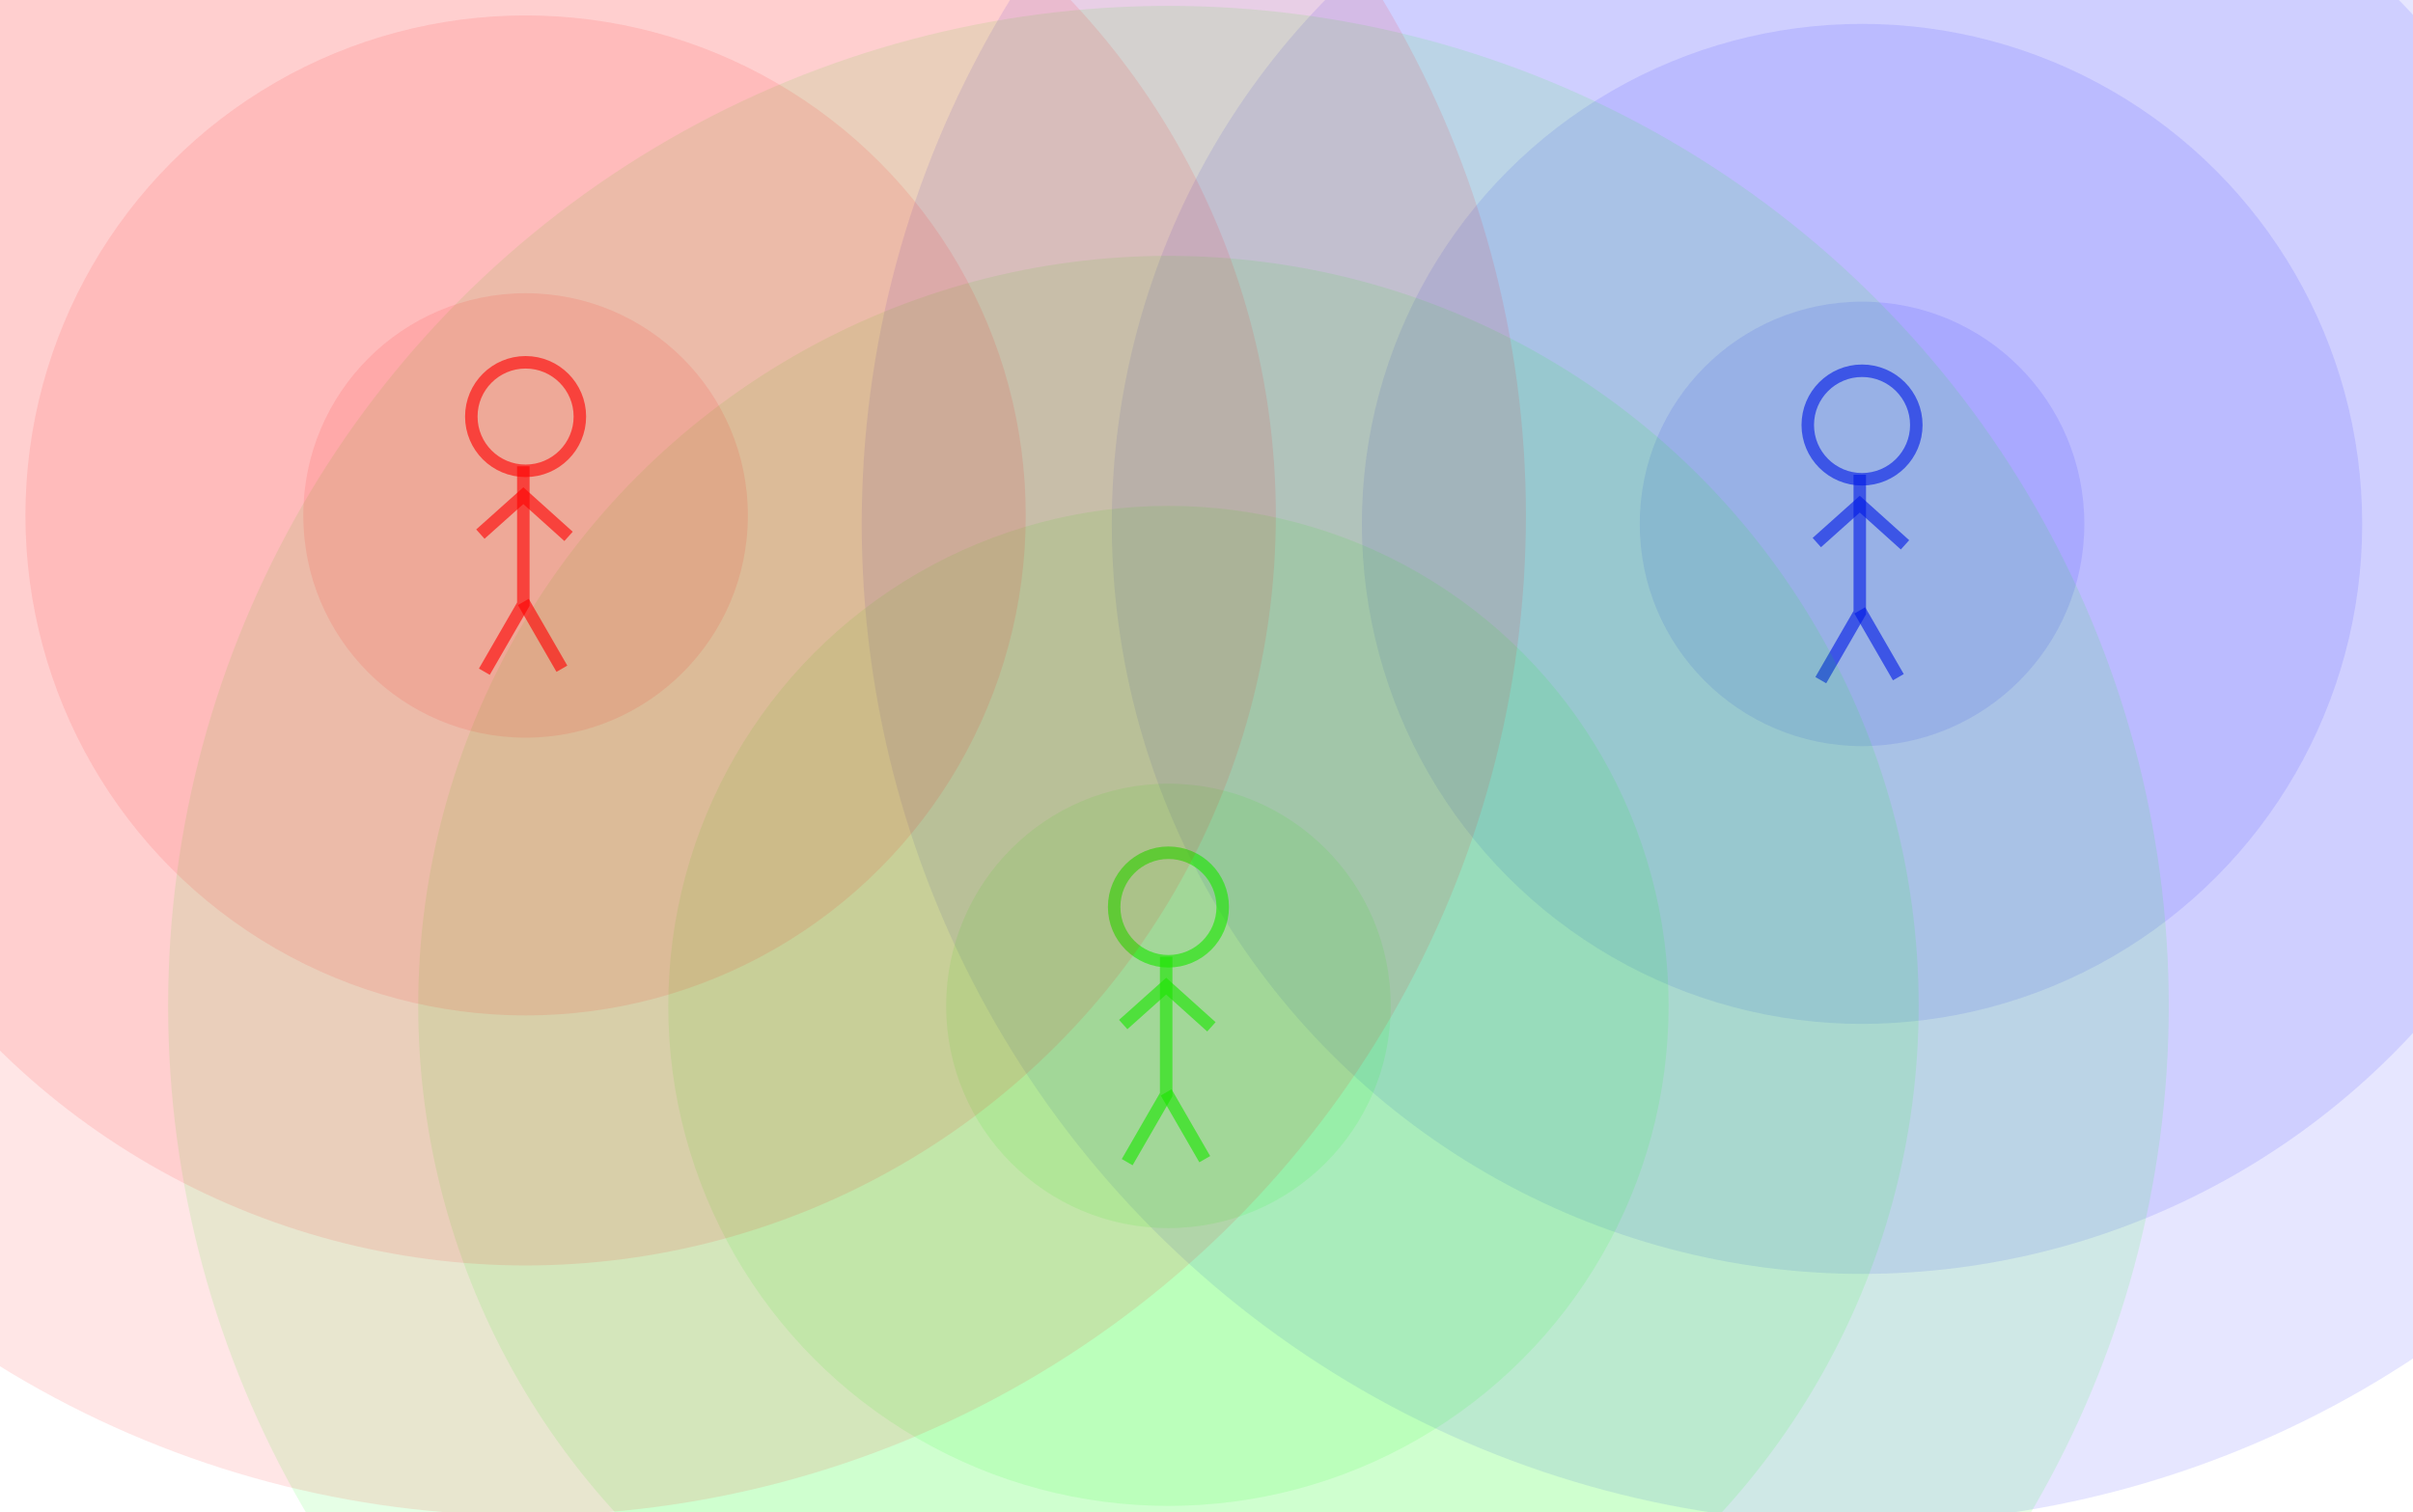 <?xml version="1.0" encoding="UTF-8" standalone="no"?>
<!-- Created with Inkscape (http://www.inkscape.org/) -->

<svg
   xmlns:dc="http://purl.org/dc/elements/1.1/"
   xmlns:cc="http://creativecommons.org/ns#"
   xmlns:rdf="http://www.w3.org/1999/02/22-rdf-syntax-ns#"
   xmlns:svg="http://www.w3.org/2000/svg"
   xmlns="http://www.w3.org/2000/svg"
   xmlns:sodipodi="http://sodipodi.sourceforge.net/DTD/sodipodi-0.dtd"
   xmlns:inkscape="http://www.inkscape.org/namespaces/inkscape"
   width="193mm"
   height="121mm"
   viewBox="0 0 683.858 428.74"
   id="svg2"
   version="1.1"
   inkscape:version="0.91 r13725"
   sodipodi:docname="circlesofinfluence2.svg"
   inkscape:export-filename="/Users/jussiholtta/github/misc-graphics/influence2.png"
   inkscape:export-xdpi="248.97023"
   inkscape:export-ydpi="248.97023">
  <defs
     id="defs4" />
  <sodipodi:namedview
     id="base"
     pagecolor="#ffffff"
     bordercolor="#666666"
     borderopacity="1.0"
     inkscape:pageopacity="0.0"
     inkscape:pageshadow="2"
     inkscape:zoom="0.41715559"
     inkscape:cx="353.52836"
     inkscape:cy="275.17566"
     inkscape:document-units="px"
     inkscape:current-layer="layer1"
     showgrid="false"
     inkscape:window-width="1440"
     inkscape:window-height="851"
     inkscape:window-x="0"
     inkscape:window-y="1"
     inkscape:window-maximized="1"
     width="200mm"
     units="in"
     fit-margin-top="0"
     fit-margin-left="0"
     fit-margin-right="0"
     fit-margin-bottom="0" />
  <g
     inkscape:label="Layer 1"
     inkscape:groupmode="layer"
     id="layer1"
     transform="translate(104.027,-81.518)">
    <g
       id="g4875"
       transform="translate(-326.017,249.307)">
      <g
         id="g4869">
        <circle
           r="283.5"
           cy="-19.268"
           cx="749.702"
           id="circle4565"
           style="opacity:1;fill:#0000ff;fill-opacity:0.098;fill-rule:evenodd;stroke:none;stroke-width:7.087;stroke-linecap:round;stroke-linejoin:round;stroke-miterlimit:4;stroke-dasharray:none;stroke-dashoffset:0;stroke-opacity:1" />
        <circle
           style="opacity:1;fill:#0000ff;fill-opacity:0.098;fill-rule:evenodd;stroke:none;stroke-width:7.087;stroke-linecap:round;stroke-linejoin:round;stroke-miterlimit:4;stroke-dasharray:none;stroke-dashoffset:0;stroke-opacity:1"
           id="circle4567"
           cx="749.702"
           cy="-19.268"
           r="212.625" />
        <circle
           r="141.75"
           cy="-19.268"
           cx="749.702"
           id="circle4569"
           style="opacity:1;fill:#0000ff;fill-opacity:0.098;fill-rule:evenodd;stroke:none;stroke-width:7.087;stroke-linecap:round;stroke-linejoin:round;stroke-miterlimit:4;stroke-dasharray:none;stroke-dashoffset:0;stroke-opacity:1" />
        <circle
           style="opacity:1;fill:#0000ff;fill-opacity:0.098;fill-rule:evenodd;stroke:none;stroke-width:7.087;stroke-linecap:round;stroke-linejoin:round;stroke-miterlimit:4;stroke-dasharray:none;stroke-dashoffset:0;stroke-opacity:1"
           id="circle4571"
           cx="749.702"
           cy="-19.268"
           r="63" />
      </g>
      <g
         style="stroke:#0000ff;stroke-opacity:0.608"
         id="g4823">
        <circle
           r="15.382"
           cy="-47.301"
           cx="749.702"
           id="circle4575"
           style="opacity:1;fill:none;fill-opacity:0.098;fill-rule:evenodd;stroke:#0000ff;stroke-width:3.543;stroke-linecap:round;stroke-linejoin:round;stroke-miterlimit:4;stroke-dasharray:none;stroke-dashoffset:0;stroke-opacity:0.608" />
        <path
           inkscape:connector-curvature="0"
           id="path4577"
           d="m 749.061,-33.201 0,39.095 -11.05,19.138"
           style="fill:none;fill-opacity:0.098;fill-rule:evenodd;stroke:#0000ff;stroke-width:3.543;stroke-linecap:butt;stroke-linejoin:miter;stroke-miterlimit:4;stroke-dasharray:none;stroke-opacity:0.608" />
        <path
           inkscape:connector-curvature="0"
           id="path4579"
           d="m 749.061,5.253 10.932,18.935"
           style="fill:none;fill-opacity:0.098;fill-rule:evenodd;stroke:#0000ff;stroke-width:3.543;stroke-linecap:butt;stroke-linejoin:miter;stroke-miterlimit:4;stroke-dasharray:none;stroke-opacity:0.608" />
        <path
           inkscape:connector-curvature="0"
           id="path4581"
           d="m 736.884,-13.974 12.177,-10.895 12.818,11.536"
           style="fill:none;fill-opacity:0.098;fill-rule:evenodd;stroke:#0000ff;stroke-width:3.543;stroke-linecap:butt;stroke-linejoin:miter;stroke-miterlimit:4;stroke-dasharray:none;stroke-opacity:0.608" />
      </g>
    </g>
    <g
       id="g4887"
       transform="translate(-522.587,385.947)">
      <g
         id="g4889"
         style="fill:#00ff00;fill-opacity:0.098">
        <circle
           style="opacity:1;fill:#00ff00;fill-opacity:0.098;fill-rule:evenodd;stroke:none;stroke-width:7.087;stroke-linecap:round;stroke-linejoin:round;stroke-miterlimit:4;stroke-dasharray:none;stroke-dashoffset:0;stroke-opacity:1"
           id="circle4891"
           cx="749.702"
           cy="-19.268"
           r="283.5" />
        <circle
           r="212.625"
           cy="-19.268"
           cx="749.702"
           id="circle4893"
           style="opacity:1;fill:#00ff00;fill-opacity:0.098;fill-rule:evenodd;stroke:none;stroke-width:7.087;stroke-linecap:round;stroke-linejoin:round;stroke-miterlimit:4;stroke-dasharray:none;stroke-dashoffset:0;stroke-opacity:1" />
        <circle
           style="opacity:1;fill:#00ff00;fill-opacity:0.098;fill-rule:evenodd;stroke:none;stroke-width:7.087;stroke-linecap:round;stroke-linejoin:round;stroke-miterlimit:4;stroke-dasharray:none;stroke-dashoffset:0;stroke-opacity:1"
           id="circle4895"
           cx="749.702"
           cy="-19.268"
           r="141.75" />
        <circle
           r="63"
           cy="-19.268"
           cx="749.702"
           id="circle4897"
           style="opacity:1;fill:#00ff00;fill-opacity:0.098;fill-rule:evenodd;stroke:none;stroke-width:7.087;stroke-linecap:round;stroke-linejoin:round;stroke-miterlimit:4;stroke-dasharray:none;stroke-dashoffset:0;stroke-opacity:1" />
      </g>
      <g
         id="g4899"
         style="stroke:#00ff00;stroke-opacity:0.608">
        <circle
           style="opacity:1;fill:none;fill-opacity:0.098;fill-rule:evenodd;stroke:#00ff00;stroke-width:3.543;stroke-linecap:round;stroke-linejoin:round;stroke-miterlimit:4;stroke-dasharray:none;stroke-dashoffset:0;stroke-opacity:0.608"
           id="circle4901"
           cx="749.702"
           cy="-47.301"
           r="15.382" />
        <path
           style="fill:none;fill-opacity:0.098;fill-rule:evenodd;stroke:#00ff00;stroke-width:3.543;stroke-linecap:butt;stroke-linejoin:miter;stroke-miterlimit:4;stroke-dasharray:none;stroke-opacity:0.608"
           d="m 749.061,-33.201 0,39.095 -11.05,19.138"
           id="path4903"
           inkscape:connector-curvature="0" />
        <path
           style="fill:none;fill-opacity:0.098;fill-rule:evenodd;stroke:#00ff00;stroke-width:3.543;stroke-linecap:butt;stroke-linejoin:miter;stroke-miterlimit:4;stroke-dasharray:none;stroke-opacity:0.608"
           d="m 749.061,5.253 10.932,18.935"
           id="path4905"
           inkscape:connector-curvature="0" />
        <path
           style="fill:none;fill-opacity:0.098;fill-rule:evenodd;stroke:#00ff00;stroke-width:3.543;stroke-linecap:butt;stroke-linejoin:miter;stroke-miterlimit:4;stroke-dasharray:none;stroke-opacity:0.608"
           d="m 736.884,-13.974 12.177,-10.895 12.818,11.536"
           id="path4907"
           inkscape:connector-curvature="0" />
      </g>
    </g>
    <g
       transform="translate(-704.773,246.91)"
       id="g4909">
      <g
         style="fill:#ff0000;fill-opacity:0.098"
         id="g4911">
        <circle
           r="283.5"
           cy="-19.268"
           cx="749.702"
           id="circle4913"
           style="opacity:1;fill:#ff0000;fill-opacity:0.098;fill-rule:evenodd;stroke:none;stroke-width:7.087;stroke-linecap:round;stroke-linejoin:round;stroke-miterlimit:4;stroke-dasharray:none;stroke-dashoffset:0;stroke-opacity:1" />
        <circle
           style="opacity:1;fill:#ff0000;fill-opacity:0.098;fill-rule:evenodd;stroke:none;stroke-width:7.087;stroke-linecap:round;stroke-linejoin:round;stroke-miterlimit:4;stroke-dasharray:none;stroke-dashoffset:0;stroke-opacity:1"
           id="circle4915"
           cx="749.702"
           cy="-19.268"
           r="212.625" />
        <circle
           r="141.75"
           cy="-19.268"
           cx="749.702"
           id="circle4917"
           style="opacity:1;fill:#ff0000;fill-opacity:0.098;fill-rule:evenodd;stroke:none;stroke-width:7.087;stroke-linecap:round;stroke-linejoin:round;stroke-miterlimit:4;stroke-dasharray:none;stroke-dashoffset:0;stroke-opacity:1" />
        <circle
           style="opacity:1;fill:#ff0000;fill-opacity:0.098;fill-rule:evenodd;stroke:none;stroke-width:7.087;stroke-linecap:round;stroke-linejoin:round;stroke-miterlimit:4;stroke-dasharray:none;stroke-dashoffset:0;stroke-opacity:1"
           id="circle4919"
           cx="749.702"
           cy="-19.268"
           r="63" />
      </g>
      <g
         style="stroke:#ff0000;stroke-opacity:0.608"
         id="g4921">
        <circle
           r="15.382"
           cy="-47.301"
           cx="749.702"
           id="circle4923"
           style="opacity:1;fill:none;fill-opacity:0.098;fill-rule:evenodd;stroke:#ff0000;stroke-width:3.543;stroke-linecap:round;stroke-linejoin:round;stroke-miterlimit:4;stroke-dasharray:none;stroke-dashoffset:0;stroke-opacity:0.608" />
        <path
           inkscape:connector-curvature="0"
           id="path4925"
           d="m 749.061,-33.201 0,39.095 -11.05,19.138"
           style="fill:none;fill-opacity:0.098;fill-rule:evenodd;stroke:#ff0000;stroke-width:3.543;stroke-linecap:butt;stroke-linejoin:miter;stroke-miterlimit:4;stroke-dasharray:none;stroke-opacity:0.608" />
        <path
           inkscape:connector-curvature="0"
           id="path4927"
           d="m 749.061,5.253 10.932,18.935"
           style="fill:none;fill-opacity:0.098;fill-rule:evenodd;stroke:#ff0000;stroke-width:3.543;stroke-linecap:butt;stroke-linejoin:miter;stroke-miterlimit:4;stroke-dasharray:none;stroke-opacity:0.608" />
        <path
           inkscape:connector-curvature="0"
           id="path4929"
           d="m 736.884,-13.974 12.177,-10.895 12.818,11.536"
           style="fill:none;fill-opacity:0.098;fill-rule:evenodd;stroke:#ff0000;stroke-width:3.543;stroke-linecap:butt;stroke-linejoin:miter;stroke-miterlimit:4;stroke-dasharray:none;stroke-opacity:0.608" />
      </g>
    </g>
  </g>
</svg>
